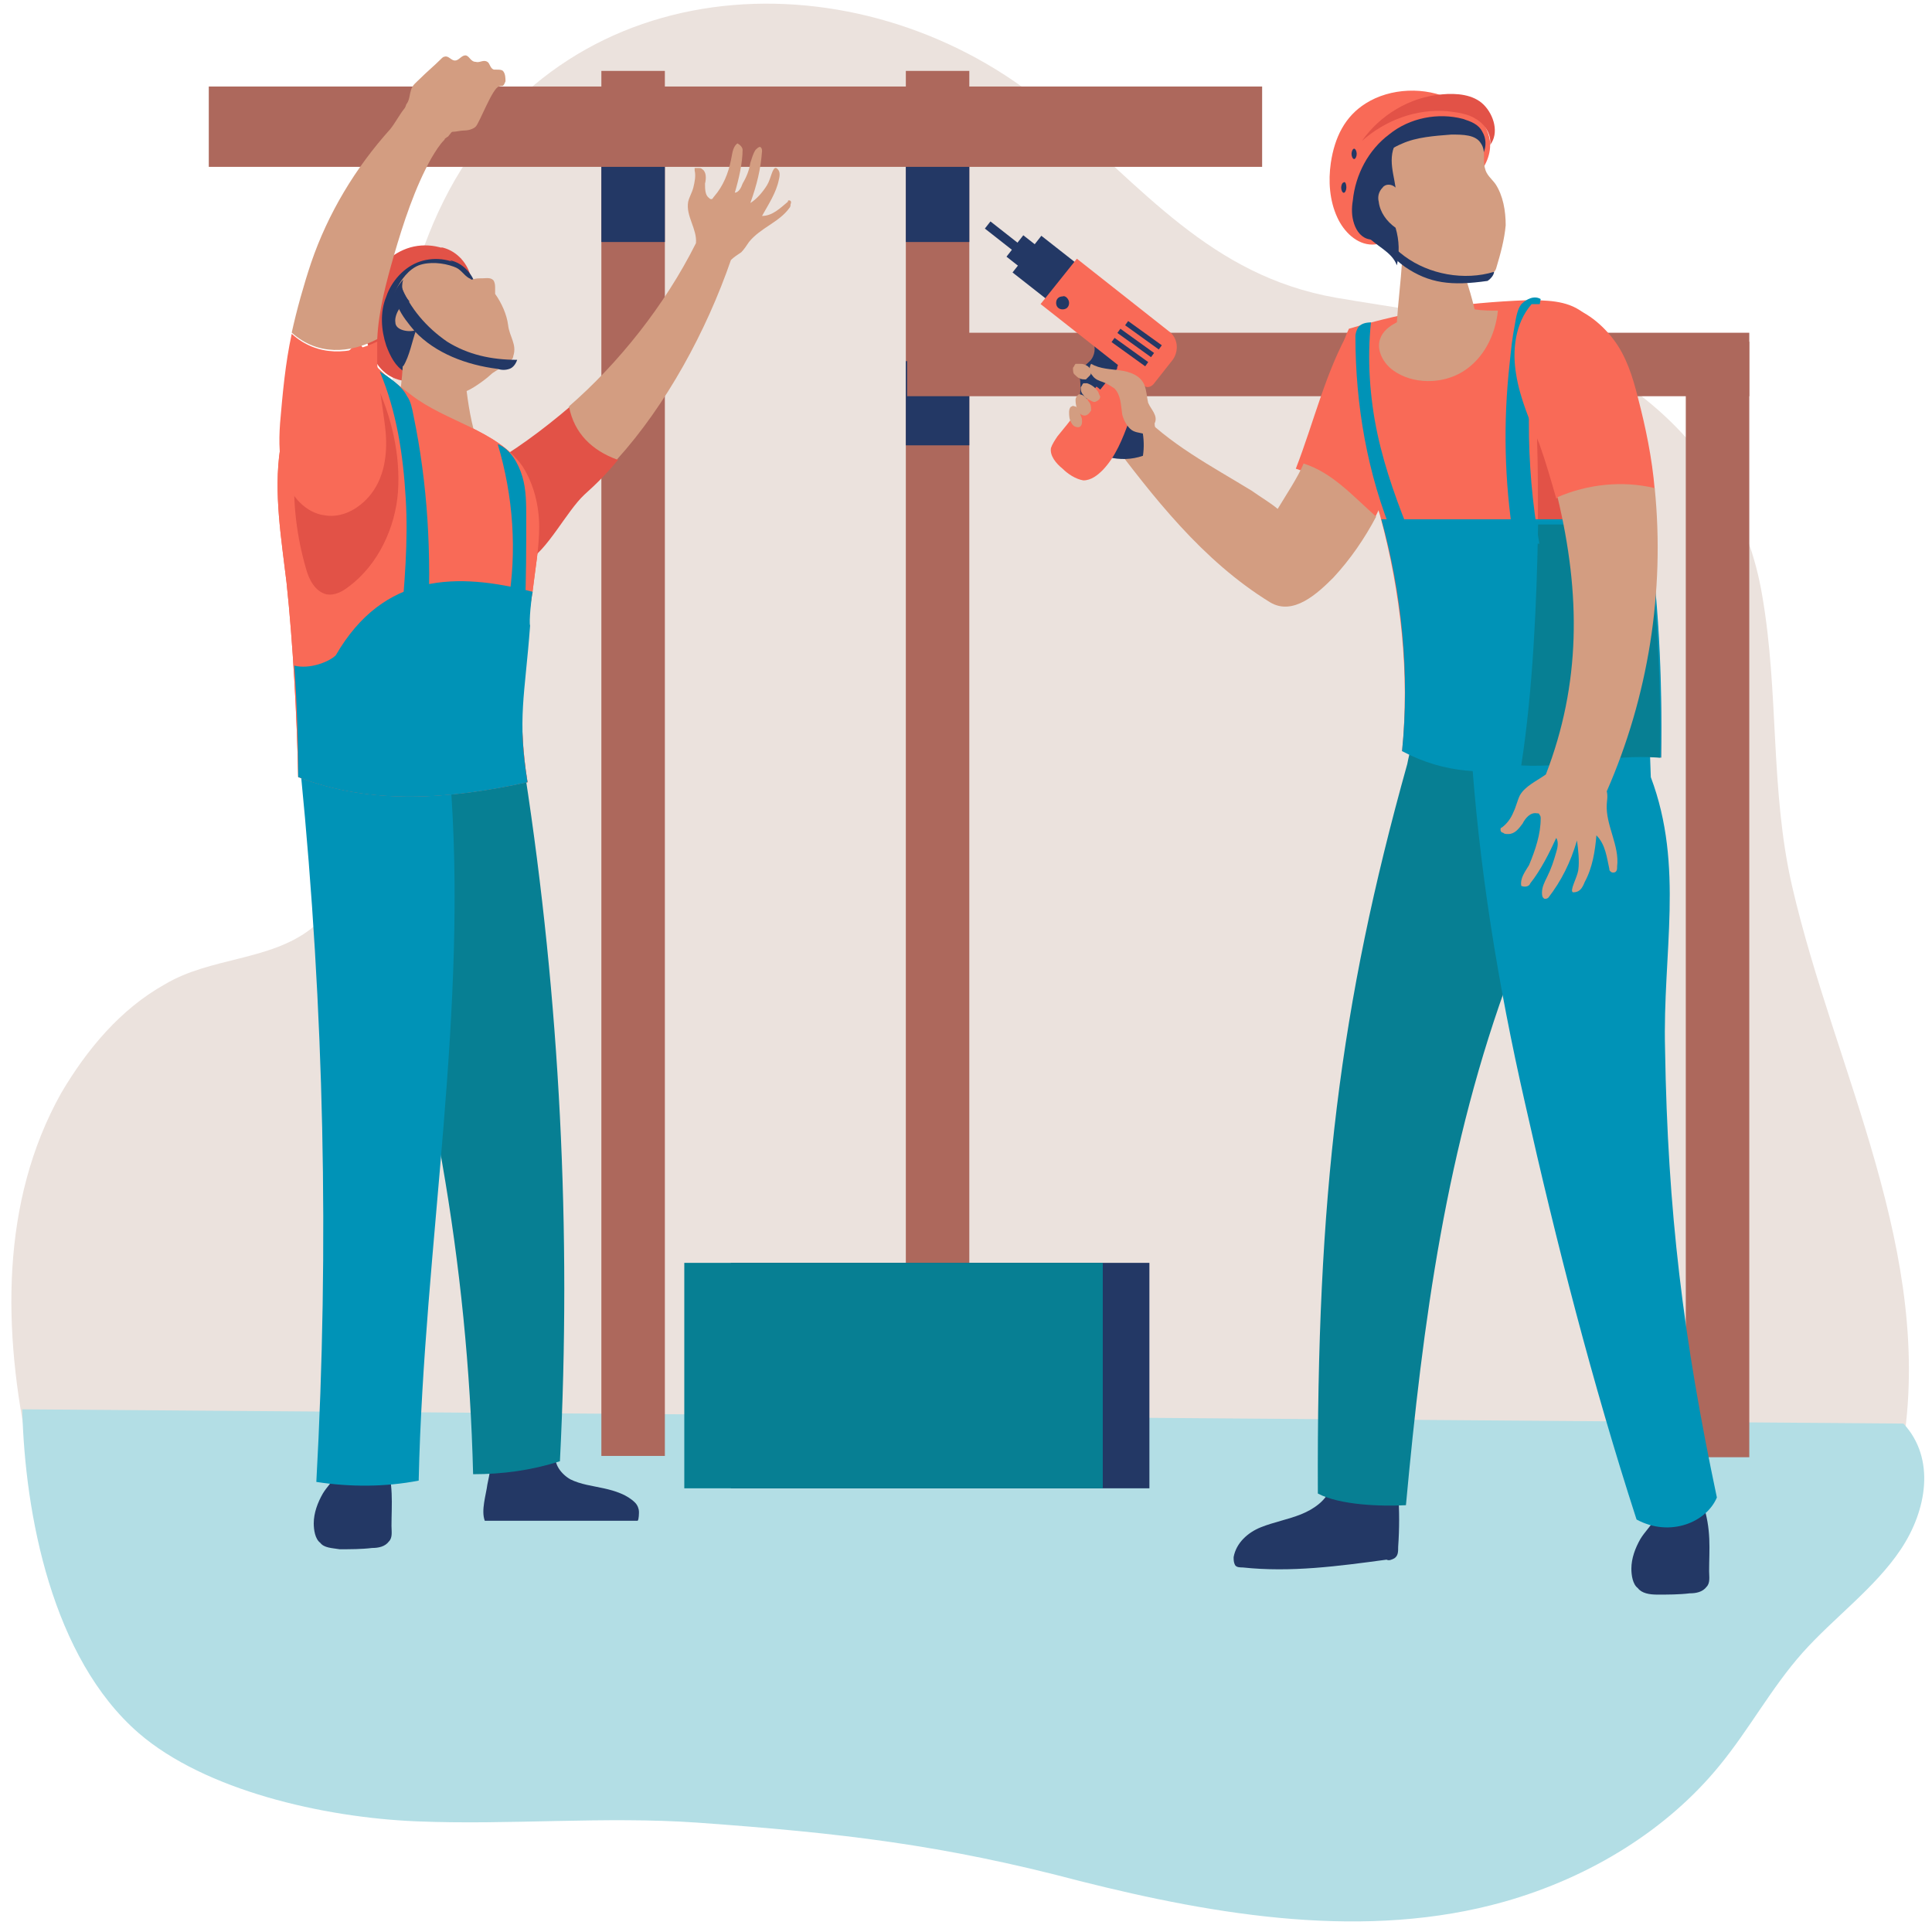 <svg width="101" height="101" viewBox="0 0 101 101" fill="none" xmlns="http://www.w3.org/2000/svg">
<path d="M93.683 46.313C92.532 41.301 93.006 36.221 92.125 31.141C91.448 27.077 89.348 23.623 86.233 21.049C81.288 16.918 75.734 16.579 69.842 15.563C63.272 14.412 59.75 9.806 54.806 5.607C45.526 -2.183 30.49 -2.115 23.785 9.399C20.466 15.157 20.195 22.201 19.653 28.703C19.382 32.496 19.044 36.289 18.773 40.082C18.569 42.926 18.705 46.652 16.267 48.548C14.099 50.241 10.983 50.038 8.613 51.461C6.31 52.747 4.549 54.847 3.194 57.15C0.011 62.839 0.147 69.612 1.501 75.911L99.44 75.844C101.201 65.549 95.918 55.998 93.683 46.313Z" fill="#EBE2DD"/>
<path d="M1.163 73.676C1.298 79.162 2.72 86.68 7.258 90.609C10.713 93.589 16.876 95.011 21.753 95.214C26.629 95.418 31.574 94.943 36.45 95.282C43.969 95.824 49.252 96.433 56.431 98.33C63.678 100.159 71.467 101.446 78.647 99.414C83.185 98.127 87.181 95.621 89.89 92.302C91.448 90.405 92.6 88.238 94.225 86.409C95.851 84.581 98.018 83.023 99.373 80.991C100.727 78.959 101.201 76.25 99.508 74.421L1.163 73.676Z" fill="#B3DEE5"/>
<path d="M34.757 3.707H31.438V76.112H34.757V3.707Z" fill="#AD685C"/>
<path d="M34.757 8.25H31.438V12.652H34.757V8.25Z" fill="#233865"/>
<path d="M50.673 3.707H47.355V76.112H50.673V3.707Z" fill="#AD685C"/>
<path d="M50.673 8.25H47.355V12.652H50.673V8.25Z" fill="#233865"/>
<path d="M50.673 18.879H47.355V23.281H50.673V18.879Z" fill="#233865"/>
<path d="M65.981 4.523H10.915V8.723H65.981V4.523Z" fill="#AD685C"/>
<path d="M91.448 17.863H88.129V76.18H91.448V17.863Z" fill="#AD685C"/>
<path d="M91.448 17.395H47.423V20.713H91.448V17.395Z" fill="#AD685C"/>
<path d="M28.187 27.549C28.187 26.465 27.916 25.314 27.307 24.366C25.952 22.469 23.311 22.063 21.482 20.64C20.263 19.692 19.517 19.286 18.773 17.863C18.773 17.863 14.912 21.182 14.641 23.485C14.302 25.788 14.709 28.158 14.98 30.461C15.318 33.645 15.521 37.438 15.589 40.621C19.382 42.111 23.581 41.772 27.578 40.892C27.036 37.573 27.307 34.187 27.849 30.868C27.984 29.716 28.187 28.633 28.187 27.549Z" fill="#F96A57"/>
<path d="M29.813 21.246C28.39 22.465 26.832 23.617 25.139 24.565C24.8 24.768 24.462 24.971 24.259 25.31C23.243 27.139 25.342 30.457 27.51 29.374C28.593 28.832 29.609 26.732 30.558 25.852C31.167 25.31 31.777 24.7 32.319 24.023C31.032 23.549 30.084 22.668 29.813 21.246Z" fill="#E25247"/>
<path d="M41.259 10.476C41.191 10.476 41.191 10.476 41.191 10.544C40.785 10.883 40.379 11.289 39.837 11.289C40.176 10.68 40.582 10.07 40.717 9.393C40.785 9.122 40.785 8.918 40.582 8.783C40.379 8.715 40.311 9.325 40.108 9.663C39.905 10.002 39.566 10.409 39.227 10.612C39.566 9.663 39.769 8.851 39.837 7.902C39.837 7.835 39.837 7.767 39.769 7.699C39.702 7.632 39.566 7.767 39.498 7.835C39.363 8.038 39.295 8.309 39.227 8.512C39.16 8.918 39.024 9.257 38.821 9.596C38.753 9.799 38.618 10.07 38.415 10.07C38.618 9.393 38.821 8.512 38.821 7.835C38.821 7.699 38.685 7.564 38.55 7.496C38.279 7.699 38.279 8.106 38.211 8.377C38.076 9.054 37.805 9.731 37.331 10.273C37.263 10.341 37.263 10.409 37.195 10.409C37.128 10.409 37.128 10.409 37.06 10.341C36.857 10.205 36.857 9.867 36.857 9.596C36.925 9.325 36.925 8.986 36.721 8.851C36.654 8.783 36.586 8.783 36.518 8.783C36.45 8.783 36.383 8.783 36.315 8.783C36.315 8.783 36.315 8.851 36.315 8.918C36.383 9.189 36.315 9.528 36.247 9.799C36.179 10.07 36.044 10.273 35.976 10.544C35.841 11.289 36.45 11.966 36.383 12.711C34.757 15.963 32.319 19.01 29.745 21.245C30.016 22.668 30.964 23.548 32.251 24.023C34.825 21.178 36.925 17.317 38.211 13.592C38.347 13.456 38.55 13.321 38.753 13.185C38.889 13.05 39.024 12.847 39.16 12.644C39.769 11.899 40.717 11.628 41.259 10.883C41.327 10.815 41.327 10.747 41.327 10.68C41.395 10.544 41.327 10.476 41.259 10.476Z" fill="#D39D81"/>
<path d="M25.343 79.501C25.139 78.959 25.41 78.147 25.478 77.605C25.613 76.995 25.681 76.589 25.613 76.047C26.562 76.047 28.119 76.047 29.068 76.047C28.932 76.521 29.339 77.063 29.813 77.334C30.355 77.605 30.964 77.672 31.574 77.808C32.183 77.943 32.793 78.147 33.199 78.553C33.335 78.688 33.403 78.892 33.403 79.027C33.403 79.095 33.403 79.433 33.335 79.501H25.343Z" fill="#233865"/>
<path d="M20.669 40.426C20.195 47.267 21.956 53.972 23.107 60.745C24.055 66.164 24.597 71.582 24.733 77.068C26.291 77.068 27.781 76.865 29.271 76.391C29.88 64.403 29.271 52.279 27.442 40.426H20.669Z" fill="#077F93"/>
<path d="M17.756 80.991C18.298 80.991 18.908 80.991 19.45 80.924C19.788 80.924 20.127 80.856 20.33 80.585C20.534 80.382 20.466 80.043 20.466 79.772C20.466 78.621 20.601 77.605 20.127 76.182C19.314 76.25 18.502 76.115 17.756 75.844C17.96 76.25 17.824 76.656 17.621 77.063C17.418 77.402 17.079 77.74 16.876 78.079C16.605 78.553 16.402 79.095 16.402 79.637C16.402 79.975 16.47 80.45 16.741 80.653C16.944 80.924 17.35 80.924 17.756 80.991Z" fill="#233865"/>
<path d="M15.725 40.422C16.944 52.749 17.215 65.144 16.537 77.471C18.298 77.742 20.127 77.742 21.888 77.403C22.159 65.076 24.53 52.749 23.514 40.422H15.725Z" fill="#0093B7"/>
<path d="M24.123 13.531C23.378 12.854 22.227 12.65 21.279 12.989C20.33 13.328 19.585 14.14 19.247 15.089C18.908 16.037 18.908 17.121 19.247 18.069C19.45 18.678 19.788 19.288 20.33 19.627C21.211 20.169 22.362 19.965 23.175 19.288C23.988 18.611 24.394 17.662 24.597 16.646C24.801 15.901 24.868 15.156 24.597 14.411C24.394 13.666 23.785 13.057 23.04 12.921L24.123 13.531Z" fill="#E25247"/>
<path d="M24.394 14.146C23.785 13.537 22.769 13.401 21.956 13.672C21.143 13.943 20.466 14.688 20.195 15.501C19.856 16.314 19.924 17.262 20.195 18.075C20.398 18.616 20.669 19.158 21.143 19.429C21.888 19.903 22.904 19.7 23.581 19.158C24.259 18.616 24.665 17.736 24.868 16.855C25.004 16.246 25.072 15.569 24.868 14.891C24.665 14.282 24.191 13.74 23.514 13.604L24.394 14.146Z" fill="#233865"/>
<path d="M26.562 16.988C26.494 16.447 26.223 15.837 25.884 15.363C25.884 15.295 25.884 15.16 25.884 15.092C25.884 14.956 25.884 14.821 25.817 14.685C25.681 14.482 25.41 14.55 25.207 14.55C25.004 14.55 24.868 14.55 24.665 14.618C24.598 14.618 24.598 14.55 24.53 14.55C24.191 14.347 24.123 14.076 23.717 13.94C23.175 13.737 22.43 13.669 21.888 13.873C20.872 14.279 20.195 15.972 20.331 17.056C20.398 17.598 20.669 18.004 21.076 18.343C21.076 19.494 20.94 20.646 20.669 21.797C22.159 22.407 23.649 23.016 25.139 23.626C24.733 22.61 24.53 21.526 24.394 20.443C24.868 20.239 25.546 19.698 25.681 19.562C25.884 19.359 26.833 18.953 26.833 18.614C27.036 18.004 26.629 17.598 26.562 16.988Z" fill="#D39D81"/>
<path d="M21.685 17.321C21.346 16.915 21.008 16.508 20.805 16.034C20.737 15.831 20.669 15.628 20.669 15.425C20.669 15.222 20.737 15.018 20.94 14.883C21.414 16.102 22.295 17.118 23.378 17.863C24.462 18.54 25.681 18.811 27.036 18.811C26.968 19.014 26.832 19.218 26.629 19.285C26.426 19.353 26.223 19.353 26.02 19.285C24.394 19.082 22.769 18.473 21.685 17.321Z" fill="#233865"/>
<path d="M21.753 17.259C21.55 17.8 21.414 18.613 21.076 19.155C20.602 18.546 20.263 17.597 20.263 16.785C20.263 15.972 20.534 15.227 21.076 14.617C20.94 15.091 21.076 15.362 21.414 15.769C21.008 15.769 20.602 16.446 20.669 16.852C20.669 17.259 21.347 17.394 21.753 17.259Z" fill="#233865"/>
<path d="M28.187 27.545C28.187 26.461 27.916 25.31 27.307 24.362C25.952 22.465 23.311 22.059 21.482 20.636C20.263 19.688 19.518 19.282 18.773 17.859C18.773 17.859 14.912 21.178 14.641 23.481C14.302 25.784 14.709 28.154 14.98 30.457C15.318 33.641 15.522 37.434 15.589 40.617C19.382 42.107 23.582 41.768 27.578 40.888C27.036 37.569 27.307 34.183 27.849 30.864C27.984 29.712 28.187 28.629 28.187 27.545Z" fill="#F96A57"/>
<path d="M18.231 30.666C17.892 30.937 17.486 31.14 17.079 31.072C16.47 30.937 16.131 30.259 15.996 29.718C15.522 28.092 15.318 26.399 15.386 24.773C15.454 22.809 16.063 20.709 17.621 19.49C18.028 19.152 18.57 18.948 19.044 19.219C19.314 19.355 19.518 19.693 19.653 20.032C20.466 21.793 20.94 23.757 20.805 25.721C20.669 27.55 19.789 29.514 18.231 30.666Z" fill="#E25247"/>
<path d="M27.849 30.938C23.92 29.922 20.06 29.922 17.554 34.256C17.215 34.595 16.199 35.001 15.386 34.798C15.522 36.762 15.589 38.794 15.589 40.623C19.382 42.113 23.582 41.775 27.578 40.894C27.036 37.575 27.442 36.356 27.713 32.699C27.645 32.563 27.781 31.141 27.849 30.938Z" fill="#0093B7"/>
<path d="M21.617 21.729C21.55 21.39 21.482 20.984 21.279 20.713C21.008 20.171 20.398 19.764 19.856 19.426C20.737 21.525 21.076 23.761 21.211 26.063C21.346 28.299 21.143 30.601 20.94 32.837C21.414 32.837 21.888 32.769 22.362 32.769C22.566 28.976 22.362 25.318 21.617 21.729Z" fill="#0093B7"/>
<path d="M27.51 27.079C27.51 26.334 27.51 25.589 27.307 24.912C27.104 24.235 26.697 23.49 26.02 23.219C26.833 25.928 27.036 28.84 26.562 31.55C26.833 31.55 27.171 31.685 27.442 31.821C27.51 30.195 27.51 28.637 27.51 27.079Z" fill="#0093B7"/>
<path d="M15.25 17.453C14.912 19.011 14.776 20.569 14.641 22.127C14.573 23.075 14.573 24.091 14.912 25.039C15.25 25.987 15.995 26.8 16.944 26.936C18.027 27.139 19.111 26.394 19.653 25.445C20.195 24.497 20.262 23.346 20.127 22.262C19.992 21.178 19.788 20.095 19.721 19.011C19.721 18.605 19.721 18.266 19.721 17.86C18.298 18.537 16.605 18.672 15.25 17.453Z" fill="#F96A57"/>
<path d="M26.291 3.707C26.223 3.64 26.087 3.64 25.952 3.64C25.884 3.64 25.884 3.64 25.817 3.64C25.613 3.572 25.613 3.301 25.478 3.233C25.275 3.098 25.071 3.301 24.868 3.233C24.597 3.233 24.53 2.895 24.326 2.895C24.123 2.895 23.988 3.165 23.785 3.165C23.581 3.165 23.446 2.895 23.243 2.962C23.175 2.962 23.107 3.03 23.04 3.098C22.701 3.436 22.294 3.775 21.956 4.114C21.753 4.317 21.549 4.452 21.482 4.723C21.414 4.926 21.414 5.197 21.279 5.401C21.211 5.468 21.211 5.604 21.143 5.671C20.872 6.01 20.669 6.417 20.398 6.755C18.569 8.787 17.147 11.158 16.266 13.732C15.86 14.951 15.521 16.17 15.25 17.389C16.605 18.608 18.298 18.473 19.721 17.728C19.788 16.238 20.195 14.748 20.601 13.325C21.075 11.7 21.685 9.803 22.565 8.245C22.769 7.907 22.972 7.568 23.243 7.297C23.243 7.229 23.31 7.229 23.378 7.162C23.446 7.162 23.581 6.891 23.649 6.891C23.852 6.891 24.055 6.823 24.259 6.823C24.462 6.823 24.733 6.755 24.868 6.62C25.071 6.417 25.749 4.588 26.087 4.52C26.291 4.452 26.291 4.588 26.426 4.249C26.426 4.114 26.426 3.843 26.291 3.707Z" fill="#D39D81"/>
<path d="M72.89 81.467C73.093 81.332 73.093 81.129 73.093 80.858C73.16 79.91 73.16 78.961 73.093 78.081C71.874 78.149 70.722 78.013 69.571 77.742C69.368 78.419 68.69 78.894 68.013 79.165C67.336 79.436 66.591 79.571 65.913 79.842C65.236 80.113 64.626 80.655 64.491 81.4C64.491 81.535 64.491 81.671 64.559 81.806C64.626 81.942 64.83 81.942 64.965 81.942C67.471 82.212 69.977 81.874 72.483 81.535C72.619 81.603 72.754 81.535 72.89 81.467Z" fill="#233865"/>
<path d="M73.838 38.93C73.702 39.268 73.635 39.607 73.567 39.946C70.045 52.544 68.826 62.5 68.894 78.078C70.045 78.688 72.212 78.756 73.499 78.688C74.38 69.138 75.599 59.926 78.985 50.85C80.408 46.99 82.101 43.061 82.304 38.93H73.838Z" fill="#077F93"/>
<path d="M86.639 83.362C87.181 83.362 87.79 83.362 88.332 83.295C88.671 83.295 89.009 83.227 89.213 82.956C89.416 82.753 89.348 82.414 89.348 82.143C89.348 80.992 89.484 79.976 89.009 78.553C88.197 78.621 87.384 78.486 86.639 78.215C86.842 78.621 86.707 79.028 86.503 79.434C86.3 79.773 85.962 80.111 85.758 80.45C85.487 80.924 85.284 81.466 85.284 82.008C85.284 82.346 85.352 82.821 85.623 83.024C85.826 83.295 86.232 83.362 86.639 83.362Z" fill="#233865"/>
<path d="M86.3 40.627L86.232 38.73L76.886 38.866C77.292 45.233 78.308 51.464 79.73 57.695C81.356 64.942 83.252 72.325 85.555 79.437C87.316 80.385 89.213 79.572 89.754 78.285C87.993 69.954 87.181 63.317 87.045 54.85C86.91 49.838 88.061 45.3 86.3 40.627Z" fill="#0093B7"/>
<path d="M73.296 19.626C72.89 18.407 71.874 17.188 70.587 17.188C69.3 19.423 68.69 22.064 67.742 24.503C69.232 24.977 70.655 25.857 71.874 27.076C72.483 25.857 72.89 24.638 73.228 23.351C73.499 22.132 73.703 20.845 73.296 19.626Z" fill="#F96A57"/>
<path d="M68.148 24.233C67.877 24.911 67.2 25.927 66.794 26.604C66.387 26.265 65.913 25.994 65.439 25.656C63.34 24.369 61.104 23.217 59.411 21.389C58.869 21.863 58.327 22.337 57.853 22.743C60.292 25.994 62.865 29.313 66.387 31.481C67.607 32.226 68.894 31.006 69.706 30.194C70.587 29.245 71.332 28.162 71.941 27.01C70.654 25.859 69.638 24.707 68.148 24.233Z" fill="#D39D81"/>
<path d="M59.75 23.827C59.885 22.946 59.682 21.998 59.276 21.253C58.802 20.508 58.124 19.831 57.312 19.492C57.041 19.357 56.702 19.289 56.363 19.357C56.567 20.034 56.499 20.711 56.296 21.389C56.16 21.66 56.025 21.998 56.093 22.337C56.16 22.608 56.296 22.811 56.431 22.946C57.176 23.895 58.599 24.233 59.75 23.827Z" fill="#233865"/>
<path d="M55.551 24.504C55.212 24.233 54.873 23.827 54.941 23.42C55.009 23.217 55.144 23.014 55.28 22.811C55.957 21.998 56.567 21.185 57.244 20.305C57.786 19.628 58.328 18.815 58.192 18.002C58.87 18.476 59.614 18.95 60.292 19.424C59.073 20.914 59.005 23.149 57.65 24.572C57.379 24.843 57.041 25.114 56.634 25.114C56.228 25.046 55.822 24.775 55.551 24.504Z" fill="#F96A57"/>
<path d="M54.439 12.326L52.933 14.244L54.958 15.834L56.464 13.916L54.439 12.326Z" fill="#233865"/>
<path d="M58.463 19.014C58.463 18.946 58.395 18.946 58.395 18.879C57.989 18.472 57.583 18.066 57.108 17.795C57.312 18.134 57.244 18.608 56.973 18.879C56.837 19.014 56.634 19.149 56.567 19.353C56.499 19.556 56.702 19.827 56.905 19.962C57.108 20.098 57.312 20.166 57.515 20.369C57.786 20.03 58.124 19.624 58.395 19.285C58.395 19.149 58.463 19.082 58.463 19.014Z" fill="#233865"/>
<path d="M53.495 12.299L52.617 13.418L53.522 14.129L54.401 13.01L53.495 12.299Z" fill="#233865"/>
<path d="M51.779 11.576L51.486 11.949L56.441 15.839L56.733 15.467L51.779 11.576Z" fill="#233865"/>
<path d="M54.399 15.896L59.818 20.163C59.953 20.299 60.156 20.231 60.292 20.095L61.308 18.808C61.647 18.334 61.579 17.657 61.105 17.318L56.296 13.525L54.399 15.896Z" fill="#F96A57"/>
<path d="M55.889 15.834C55.889 16.038 55.754 16.173 55.551 16.173C55.347 16.173 55.212 16.038 55.212 15.834C55.212 15.631 55.347 15.496 55.551 15.496C55.686 15.428 55.889 15.631 55.889 15.834Z" fill="#233865"/>
<path d="M58.977 16.784L58.818 17.004L60.578 18.27L60.736 18.05L58.977 16.784Z" fill="#233865"/>
<path d="M58.572 17.186L58.414 17.406L60.173 18.672L60.331 18.452L58.572 17.186Z" fill="#233865"/>
<path d="M58.267 17.663L58.109 17.883L59.868 19.149L60.026 18.929L58.267 17.663Z" fill="#233865"/>
<path d="M60.021 21.053C59.953 20.782 59.953 20.444 59.818 20.105C59.614 19.631 59.073 19.428 58.531 19.36C58.057 19.292 57.515 19.292 57.041 19.021C56.905 19.225 56.973 19.496 57.108 19.631C57.244 19.834 57.447 19.902 57.65 19.97C57.853 20.038 58.057 20.173 58.26 20.308C58.598 20.647 58.598 21.189 58.666 21.663C58.734 21.934 58.869 22.205 59.073 22.408C59.276 22.611 59.547 22.611 59.818 22.679C60.63 22.95 60.359 22.408 60.359 22.137C60.563 21.731 60.156 21.392 60.021 21.053Z" fill="#D39D81"/>
<path d="M57.041 19.36C56.973 19.225 56.905 19.157 56.77 19.089C56.634 19.021 56.567 19.021 56.431 19.021C56.363 19.021 56.296 19.021 56.228 19.021C56.16 19.089 56.16 19.157 56.093 19.225C56.093 19.36 56.093 19.496 56.16 19.563C56.228 19.631 56.363 19.767 56.431 19.767C56.499 19.834 56.634 19.834 56.77 19.834C56.837 19.767 56.905 19.699 56.973 19.631C57.041 19.563 57.041 19.496 57.041 19.36Z" fill="#D39D81"/>
<path d="M57.379 20.444C57.244 20.24 57.041 20.105 56.837 20.037C56.77 20.037 56.702 20.037 56.634 20.037C56.566 20.105 56.566 20.173 56.499 20.24C56.499 20.376 56.499 20.511 56.634 20.647C56.702 20.782 56.837 20.85 56.973 20.918C57.108 20.985 57.176 21.053 57.312 20.985C57.447 20.918 57.515 20.85 57.515 20.714C57.447 20.647 57.447 20.511 57.379 20.444Z" fill="#D39D81"/>
<path d="M56.566 20.641C56.499 20.641 56.431 20.574 56.363 20.641C56.296 20.709 56.228 20.777 56.228 20.912C56.228 21.183 56.296 21.387 56.431 21.59C56.499 21.657 56.566 21.725 56.702 21.725C56.837 21.725 56.973 21.59 57.041 21.454C57.041 21.319 57.041 21.116 56.905 20.98C56.837 20.845 56.702 20.709 56.566 20.641Z" fill="#D39D81"/>
<path d="M56.228 21.251C56.16 21.251 56.092 21.183 56.025 21.251C55.957 21.251 55.889 21.386 55.889 21.522C55.889 21.725 55.889 21.928 56.025 22.131C56.092 22.267 56.228 22.334 56.363 22.334C56.499 22.334 56.566 22.199 56.566 22.064C56.566 21.928 56.566 21.86 56.499 21.725C56.431 21.454 56.363 21.319 56.228 21.251Z" fill="#D39D81"/>
<path d="M79.798 15.695C80.814 15.695 81.898 15.695 82.711 16.305C83.388 16.847 83.727 17.727 83.998 18.54C86.3 25.449 86.91 32.357 86.842 39.604C81.695 39.13 78.444 39.266 73.296 39.266C73.702 35.202 73.228 30.935 72.144 26.939C71.67 25.313 70.993 23.755 70.519 22.198C69.977 20.572 69.774 18.675 70.519 17.185C73.702 16.237 76.412 15.831 79.798 15.695Z" fill="#F96A57"/>
<path d="M83.998 18.545C83.794 17.935 83.591 17.326 83.185 16.852C81.559 16.987 80.205 18.409 80.205 18.951C80.543 25.927 80.543 32.768 79.392 39.338C82.169 39.474 83.998 39.338 86.775 39.541C86.91 32.362 86.3 25.453 83.998 18.545Z" fill="#E25247"/>
<path d="M72.213 27.145C73.296 31.073 73.703 35.272 73.296 39.268C77.902 41.707 81.695 39.133 86.842 39.607C86.91 35.34 86.707 31.208 86.097 27.145H72.213Z" fill="#0093B7"/>
<path d="M80.408 27.418C80.34 31.482 80.137 36.087 79.527 40.016C82.304 40.151 83.998 39.406 86.775 39.61C86.842 35.478 86.639 31.414 86.029 27.418H80.408Z" fill="#077F93"/>
<path d="M78.918 19.02C78.579 22.068 78.647 25.116 79.121 28.164C79.121 28.299 79.189 28.502 79.324 28.57C79.663 28.841 80.137 28.299 80.476 28.434C79.731 24.235 79.731 19.833 80.543 15.633C80.205 15.43 79.798 15.633 79.528 15.904C79.324 16.175 79.257 16.582 79.189 16.988C79.053 17.665 78.986 18.343 78.918 19.02Z" fill="#0093B7"/>
<path d="M72.89 28.167C73.228 28.167 73.567 28.234 73.838 28.234C73.093 26.405 72.415 24.577 72.009 22.68C71.603 20.784 71.467 18.752 71.67 16.855C71.4 16.855 71.129 16.923 70.993 17.126C70.925 17.262 70.858 17.397 70.858 17.601C70.858 21.122 71.467 24.78 72.89 28.167Z" fill="#0093B7"/>
<path d="M86.504 25.584C86.368 23.958 86.03 22.333 85.623 20.775C85.352 19.691 85.014 18.608 84.336 17.727C83.659 16.847 82.711 16.102 81.559 15.898H80.069C79.189 16.914 79.053 18.337 79.257 19.556C79.46 20.843 80.001 22.062 80.476 23.213C80.814 24.162 81.085 25.11 81.356 26.058C83.049 25.381 84.81 25.178 86.504 25.584Z" fill="#F96A57"/>
<path d="M83.998 41.366C86.165 36.422 87.045 30.936 86.504 25.517C84.81 25.111 82.982 25.314 81.424 25.991C82.643 31.071 82.643 35.745 80.814 40.486C80.34 40.824 79.731 41.095 79.46 41.569C79.324 41.84 79.256 42.179 79.121 42.45C78.986 42.788 78.782 43.059 78.511 43.263C78.444 43.263 78.444 43.33 78.444 43.398C78.444 43.466 78.511 43.534 78.579 43.534C78.647 43.601 78.715 43.601 78.85 43.601C79.189 43.601 79.392 43.33 79.595 43.059C79.731 42.788 80.001 42.45 80.34 42.518C80.408 42.518 80.475 42.518 80.475 42.585C80.543 42.653 80.543 42.721 80.543 42.788C80.543 43.601 80.272 44.414 79.934 45.227C79.731 45.566 79.46 45.904 79.527 46.31C79.663 46.378 79.934 46.378 80.001 46.175C80.543 45.498 81.017 44.55 81.356 43.804C81.492 44.008 81.424 44.346 81.356 44.55C81.221 45.024 81.085 45.43 80.882 45.836C80.746 46.107 80.611 46.378 80.611 46.649C80.611 46.785 80.611 46.92 80.746 46.988C80.814 46.988 80.882 46.988 80.95 46.92C81.627 46.04 82.101 45.091 82.44 43.94C82.507 44.414 82.575 45.024 82.507 45.498C82.44 45.904 82.033 46.581 82.237 46.649C82.575 46.649 82.711 46.446 82.846 46.107C83.252 45.362 83.388 44.482 83.456 43.669C83.93 44.143 83.998 44.821 84.133 45.43C84.133 45.498 84.133 45.498 84.201 45.566C84.269 45.633 84.404 45.633 84.472 45.566C84.539 45.498 84.539 45.43 84.539 45.295C84.675 44.211 83.93 43.127 83.998 42.044C83.998 41.908 84.065 41.637 83.998 41.366Z" fill="#D39D81"/>
<path d="M71.4 5.403C70.316 6.081 69.774 7.164 69.571 8.519C69.435 9.467 69.503 10.483 69.909 11.364C70.248 12.109 70.925 12.786 71.738 12.786C72.077 12.786 72.415 12.65 72.686 12.583C74.38 11.905 75.87 10.822 77.021 9.467C77.495 8.925 77.902 8.316 77.902 7.571C77.902 7.029 77.631 6.487 77.224 6.081C76.818 5.674 76.344 5.403 75.87 5.2C74.515 4.523 72.686 4.59 71.4 5.403Z" fill="#F96A57"/>
<path d="M76.479 6.215C75.192 5.877 73.702 6.148 72.619 7.028C71.535 7.841 70.858 9.128 70.722 10.482C70.654 10.889 70.654 11.295 70.79 11.701C70.925 12.108 71.196 12.447 71.603 12.514C72.077 12.65 72.483 12.447 72.957 12.243C74.515 11.498 75.938 10.347 77.021 8.925C77.224 8.654 77.495 8.315 77.563 7.976C77.698 7.638 77.698 7.231 77.495 6.893C77.292 6.486 76.886 6.351 76.479 6.215Z" fill="#233865"/>
<path d="M70.925 8.044C70.925 8.18 70.858 8.315 70.79 8.315C70.722 8.315 70.654 8.18 70.654 8.044C70.654 7.909 70.722 7.773 70.79 7.773C70.858 7.773 70.925 7.909 70.925 8.044Z" fill="#233865"/>
<path d="M70.384 9.808C70.384 9.944 70.316 10.079 70.248 10.079C70.18 10.079 70.113 9.944 70.113 9.808C70.113 9.673 70.18 9.537 70.248 9.537C70.316 9.469 70.384 9.605 70.384 9.808Z" fill="#233865"/>
<path d="M75.396 4.932C73.702 5.067 72.144 6.016 71.196 7.37C72.415 6.286 74.041 5.677 75.666 5.812C76.208 5.88 76.75 5.948 77.157 6.219C77.631 6.49 77.969 7.031 77.902 7.573C78.376 6.964 78.105 6.016 77.563 5.474C77.021 4.932 76.141 4.864 75.396 4.932Z" fill="#E25247"/>
<path d="M77.089 16.172C76.818 15.02 76.412 13.869 75.937 12.785C75.26 12.853 74.583 12.988 73.906 13.056C73.77 13.056 73.567 13.124 73.431 13.259C73.296 13.395 73.296 13.53 73.296 13.666C73.228 14.749 73.093 15.765 73.025 16.849C72.619 17.052 72.28 17.323 72.144 17.73C71.941 18.339 72.348 19.016 72.822 19.355C73.838 20.1 75.395 20.1 76.479 19.423C77.563 18.745 78.172 17.526 78.308 16.239C77.902 16.239 77.495 16.239 77.089 16.172Z" fill="#D39D81"/>
<path d="M75.87 7.035C76.479 7.035 77.157 7.035 77.427 7.509C77.698 7.916 77.495 8.39 77.631 8.796C77.698 9.135 77.969 9.338 78.172 9.609C78.579 10.219 78.714 11.031 78.714 11.776C78.647 12.521 78.444 13.266 78.24 13.944C78.172 14.215 78.105 14.215 77.834 14.418C77.563 14.621 77.021 14.689 76.615 14.689C75.599 14.621 74.515 14.824 73.77 14.215C73.025 13.605 72.686 12.995 72.212 12.183C71.738 11.438 71.332 10.083 71.535 9.27C71.738 8.458 72.483 7.848 73.296 7.509C74.041 7.171 74.989 7.103 75.87 7.035Z" fill="#D39D81"/>
<path d="M73.025 13.871C72.754 13.126 71.874 12.855 71.399 12.245C71.128 11.907 70.993 11.432 70.925 10.958C70.925 10.484 70.993 10.01 71.128 9.536C71.264 8.994 71.535 8.452 71.874 7.978C72.212 7.504 72.754 7.165 73.296 7.098C72.889 7.436 72.754 7.91 72.754 8.385C72.754 8.859 72.889 9.333 72.957 9.807C72.754 9.604 72.415 9.604 72.28 9.807C72.077 10.01 72.009 10.281 72.077 10.552C72.144 11.094 72.483 11.568 72.957 11.907C73.16 12.584 73.16 13.261 73.025 13.871Z" fill="#233865"/>
<path d="M71.061 9.402C71.332 10.96 72.144 12.45 73.431 13.399C74.718 14.347 76.547 14.685 78.105 14.211C78.105 14.347 77.969 14.55 77.766 14.685C75.87 14.956 74.718 14.821 73.431 13.94C72.144 12.992 71.332 11.637 70.858 10.147L71.061 9.402Z" fill="#233865"/>
<path d="M60.088 66.019H38.211V77.805H60.088V66.019Z" fill="#233865"/>
<path d="M57.65 66.019H35.773V77.805H57.65V66.019Z" fill="#077F93"/>
</svg>
